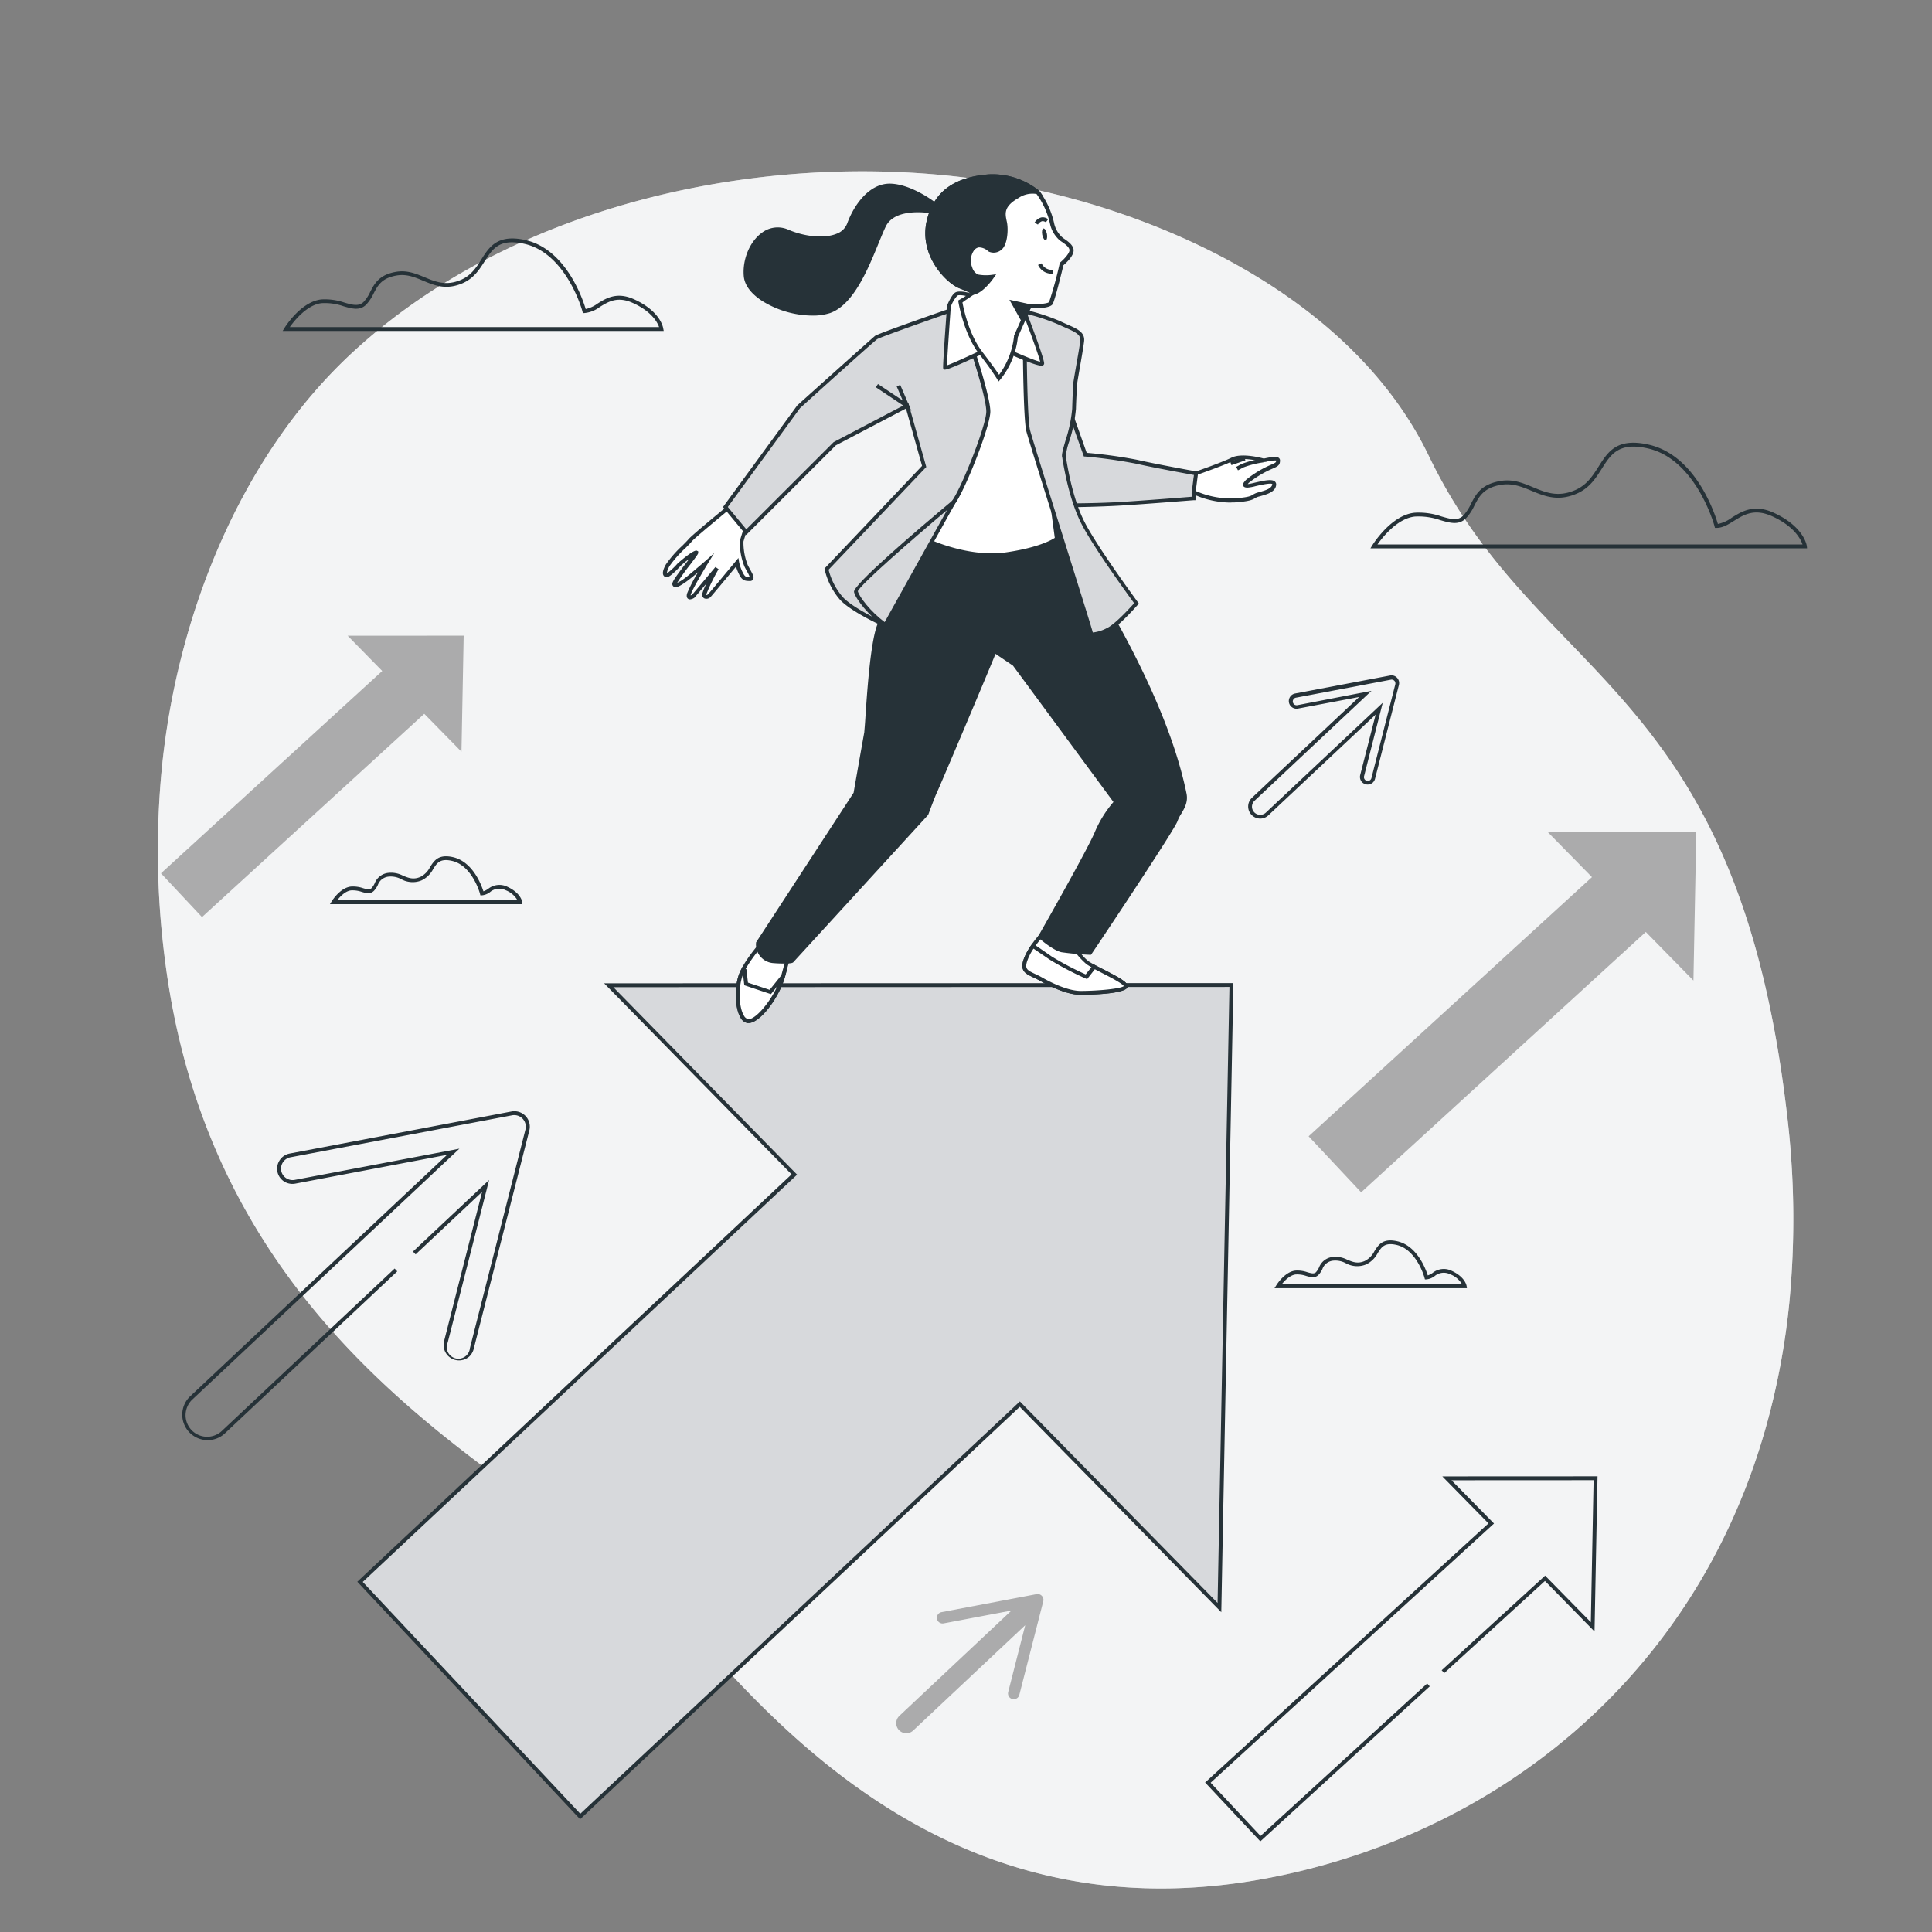 <svg xmlns="http://www.w3.org/2000/svg" viewBox="0 0 500 500"><rect x="0" y="0" width="500" height="500" fill="#808080" stroke="none"/><g id="freepik--background-simple--inject-56"><path d="M264.53,48.35C305,56.49,351,79,369.78,118c28.41,59,79.52,58.38,92.65,170a226.62,226.62,0,0,1,.65,49.09,188.15,188.15,0,0,1-3.89,23.76C443.32,429.93,391,473,331,485.48c-78.91,16.43-125.69-33-153.65-65.47S56.43,357.83,42.66,248.15A219.41,219.41,0,0,1,42,197.7C46,159.4,62,118.57,90.67,91.74q3.22-3,6.65-5.85C141.9,49,209.36,37.25,264.53,48.35Z" style="fill:#D7D9DC"></path><path d="M264.53,48.35C305,56.49,351,79,369.78,118c28.41,59,79.52,58.38,92.65,170a226.62,226.62,0,0,1,.65,49.09,188.15,188.15,0,0,1-3.89,23.76C443.32,429.93,391,473,331,485.48c-78.91,16.43-125.69-33-153.65-65.47S56.43,357.83,42.66,248.15A219.41,219.41,0,0,1,42,197.7C46,159.4,62,118.57,90.67,91.74q3.22-3,6.65-5.85C141.9,49,209.36,37.25,264.53,48.35Z" style="fill:#fff;opacity:0.7"></path></g><g id="freepik--Arrows--inject-56"><polygon points="439 215.3 400.54 215.32 412 227 338.67 294.07 352.27 308.57 425.93 241.19 438.26 253.76 439 215.3" style="opacity:0.3"></polygon><polygon points="326.17 476.54 311.88 461.31 312.26 460.97 385.21 394.25 373.27 382.09 413.44 382.07 412.66 422.23 399.83 409.15 373.77 432.99 373.1 432.26 399.87 407.77 411.71 419.83 412.42 383.07 375.65 383.09 386.65 394.29 386.26 394.64 313.31 461.37 326.22 475.14 369.35 435.69 370.02 436.43 326.17 476.54" style="fill:#263238"></polygon><polygon points="120 164.51 89.97 164.52 98.92 173.65 41.66 226.02 52.28 237.34 109.8 184.73 119.43 194.54 120 164.51" style="opacity:0.3"></polygon><path d="M53.75,372.71a6.59,6.59,0,0,1-6.58-6.79,6.54,6.54,0,0,1,2.07-4.58l66.46-62.47-39.27,7.45a4,4,0,0,1-3-.62,3.93,3.93,0,0,1-1.65-2.54A4,4,0,0,1,75,298.53l57.42-10.89a4,4,0,0,1,4.58,4.88l-14.42,56.63a4.08,4.08,0,0,1-1.12,1.91,4,4,0,0,1-6.56-3.87l9.86-38.73-17.2,16.17-.69-.73,19.71-18.52-10.71,42.06a3,3,0,1,0,5.74,1.46L136,292.27a3,3,0,0,0-3.43-3.64L75.14,299.51A3,3,0,0,0,72.78,303a3,3,0,0,0,3.46,2.36l42.65-8.08-69,64.81a5.58,5.58,0,1,0,7.64,8.13l44.6-41.92.68.73-44.6,41.92A6.56,6.56,0,0,1,53.75,372.71Z" style="fill:#263238"></path><path d="M326.13,211.85a3.11,3.11,0,0,1-2.26-1,3.1,3.1,0,0,1,.14-4.39l27.74-26.08-15.85,3a2,2,0,0,1-2.32-1.58,2,2,0,0,1,1.58-2.32l24.59-4.66a1.94,1.94,0,0,1,1.81.59h0a2,2,0,0,1,.48,1.85l-6.17,24.25a2,2,0,0,1-.57,1,2,2,0,0,1-3.06-.43,2,2,0,0,1-.22-1.51l4-15.64L328.26,211A3.08,3.08,0,0,1,326.13,211.85Zm28.81-33.06-30.25,28.43a2.1,2.1,0,0,0-.09,3,2.15,2.15,0,0,0,3,.09l30.25-28.43-4.83,19a1,1,0,0,0,.11.75,1,1,0,0,0,.6.45,1,1,0,0,0,.92-.24,1,1,0,0,0,.28-.48l6.17-24.25a1,1,0,0,0-.23-.92h0a1,1,0,0,0-.9-.29l-24.59,4.66a1,1,0,0,0-.79,1.15,1,1,0,0,0,.41.63,1,1,0,0,0,.74.16Z" style="fill:#263238"></path><path d="M269.62,413a1.47,1.47,0,0,0-1.36-.44l-24.59,4.66a1.48,1.48,0,1,0,.55,2.91l17.54-3.32-29,27.25a2.61,2.61,0,0,0-.11,3.68,2.61,2.61,0,0,0,3.68.12l29-27.26-4.41,17.3a1.49,1.49,0,0,0,1.07,1.81,1.53,1.53,0,0,0,1.39-.36,1.45,1.45,0,0,0,.42-.72L270,414.4A1.48,1.48,0,0,0,269.62,413Z" style="opacity:0.3"></path></g><g id="freepik--Clouds--inject-56"><path d="M467.67,141.9h-113l.47-.76c.2-.32,4.9-7.85,10.95-8.45a17.75,17.75,0,0,1,6.92.95c2.47.71,4.25,1.22,5.69-.22a11.92,11.92,0,0,0,2-3.06c1.28-2.48,2.61-5.05,7.66-5.89,3.2-.54,5.83.56,8.37,1.62,3.31,1.37,6.43,2.67,10.89.76,3.05-1.31,4.6-3.75,6.09-6.1,2.45-3.88,4.77-7.54,13-5.67,12.14,2.76,17.09,17.82,17.88,20.52a9.11,9.11,0,0,0,3.59-1.63c2.57-1.61,5.78-3.62,10.93-1.24,7.79,3.6,8.48,8.41,8.5,8.61Zm-111.18-1h110c-.43-1.3-2.06-4.62-7.78-7.26-4.66-2.15-7.37-.46-10,1.18-1.48.92-2.88,1.8-4.49,1.8h-.39l-.1-.37c0-.18-4.77-17.36-17.24-20.19-7.55-1.72-9.58,1.5-11.94,5.22-1.57,2.49-3.2,5.06-6.54,6.49-4.84,2.08-8.31.63-11.66-.76-2.52-1.05-4.91-2-7.83-1.55-4.55.75-5.71,3-6.94,5.36a12.35,12.35,0,0,1-2.18,3.3c-1.86,1.87-4.09,1.23-6.68.48a17,17,0,0,0-6.54-.92C361.68,134.13,357.83,139,356.49,140.9Z" style="fill:#263238"></path><path d="M135.2,234H85.39l.47-.76c.09-.15,2.2-3.53,5-3.8a8.06,8.06,0,0,1,3.1.42c1.11.32,1.7.46,2.19,0a5,5,0,0,0,.82-1.26,4.26,4.26,0,0,1,3.52-2.7,6.67,6.67,0,0,1,3.79.72c1.38.57,2.68,1.11,4.5.33a5.66,5.66,0,0,0,2.51-2.54c1.07-1.68,2.17-3.43,5.94-2.58,5.11,1.17,7.35,7.18,7.88,8.85a5.1,5.1,0,0,0,1.2-.62,4.63,4.63,0,0,1,5-.56c3.52,1.63,3.84,3.86,3.85,4Zm-47.94-1h46.67a6,6,0,0,0-3.07-2.61,3.68,3.68,0,0,0-4.05.49,4,4,0,0,1-2.1.83h-.39l-.09-.37c0-.08-2-7.36-7.27-8.55-3.07-.7-3.86.55-4.87,2.14a6.58,6.58,0,0,1-3,2.92,6.07,6.07,0,0,1-5.27-.33,5.71,5.71,0,0,0-3.24-.65,3.3,3.3,0,0,0-2.8,2.17,5.86,5.86,0,0,1-1,1.5c-.93.93-2.07.6-3.17.28a7.2,7.2,0,0,0-2.73-.39C89.37,230.58,88,232.05,87.26,233Z" style="fill:#263238"></path><path d="M379.64,333.39h-49.8l.47-.76c.08-.14,2.19-3.52,4.95-3.8a7.94,7.94,0,0,1,3.11.43c1.1.31,1.7.45,2.19,0a4.89,4.89,0,0,0,.81-1.25,4.27,4.27,0,0,1,3.53-2.71,6.62,6.62,0,0,1,3.78.72c1.38.57,2.68,1.12,4.5.33a5.63,5.63,0,0,0,2.51-2.53c1.07-1.69,2.18-3.44,5.94-2.58,5.11,1.16,7.35,7.17,7.88,8.84a5,5,0,0,0,1.21-.62,4.61,4.61,0,0,1,5-.56c3.52,1.63,3.84,3.86,3.85,4Zm-47.94-1h46.68a6,6,0,0,0-3.08-2.61,3.68,3.68,0,0,0-4.05.5,4.11,4.11,0,0,1-2.1.82h-.38l-.1-.37c0-.07-2-7.36-7.26-8.55-3.08-.7-3.87.56-4.87,2.14a6.66,6.66,0,0,1-3,2.92,6.08,6.08,0,0,1-5.27-.33,5.71,5.71,0,0,0-3.24-.65,3.29,3.29,0,0,0-2.8,2.18,5.61,5.61,0,0,1-1,1.5c-.92.92-2.06.59-3.17.28a7.14,7.14,0,0,0-2.73-.39C333.82,330,332.43,331.46,331.7,332.39Z" style="fill:#263238"></path><path d="M171.77,85.65H73.15l.47-.76c.17-.28,4.28-6.87,9.58-7.4a15.56,15.56,0,0,1,6,.84c2.13.61,3.66,1,4.89-.18a9.89,9.89,0,0,0,1.74-2.65c1.07-2.07,2.29-4.42,6.72-5.16,2.8-.47,5.11.49,7.33,1.41,2.87,1.19,5.57,2.32,9.43.67,2.64-1.14,4-3.25,5.27-5.3,2.06-3.24,4.18-6.6,11.4-5,10.53,2.39,14.86,15.37,15.6,17.86a8,8,0,0,0,3.05-1.4c2.25-1.41,5.06-3.17,9.57-1.08,6.83,3.14,7.43,7.37,7.45,7.55ZM75,84.65h95.57c-.41-1.18-1.87-4-6.72-6.21-4-1.85-6.36-.39-8.62,1a7.71,7.71,0,0,1-4,1.58h-.38l-.1-.37c0-.15-4.15-15.08-15-17.54-6.53-1.49-8.29,1.3-10.33,4.52-1.31,2.07-2.8,4.42-5.73,5.68-4.24,1.82-7.27.55-10.21-.67-2.18-.91-4.25-1.77-6.78-1.35-3.93.66-4.93,2.6-6,4.64a11.32,11.32,0,0,1-1.92,2.9c-1.65,1.64-3.61,1.08-5.88.43a14.46,14.46,0,0,0-5.67-.8C79.5,78.87,76.21,82.93,75,84.65Z" style="fill:#263238"></path></g><g id="freepik--Character--inject-56"><polygon points="318.69 254.92 157.54 254.98 205.57 303.94 93.18 409.38 150.16 470.11 263.92 363.39 315.59 416.04 318.69 254.92" style="fill:#D7D9DC"></polygon><path d="M150.13,470.82,92.47,409.35,204.86,303.92l-48.51-49.44h1.19l161.66-.06-3.13,162.82-52.16-53.15ZM93.88,409.4l56.3,60L263.94,362.69l51.17,52.15,3.07-159.42-159.45.06L206.29,304Z" style="fill:#263238"></path><path d="M194.1,133.94s-2,5.17-2.15,6.13a16,16,0,0,0,1.19,6.46c1,1.82,2,3.33,1,3.33s-1.61,0-2.36-1.51a11.13,11.13,0,0,1-1-2.79s-6.77,8.17-7.2,8.6-1.4.54-1.29-.43,3.22-6.67,3.22-6.67l-6,7.21s-1.61,1.07-1.18-.54,4.41-8.06,4.41-8.06-4.2,3.65-5.27,4.4-2.8,1.94-2.91,1.08,5.49-7.53,5.59-8.07-4,2.59-4.4,3.12-2.58,2.69-3.12,2.69-.86-.64.21-2.58,4.95-5.38,5.81-6.45,12-10.22,12-10.22Z" style="fill:#fff"></path><path d="M178.58,155.12a.81.81,0,0,1-.51-.16c-.34-.24-.43-.7-.26-1.36a37.89,37.89,0,0,1,2.87-5.53c-1.16,1-2.42,2-3,2.41-1.63,1.15-2.58,1.68-3.22,1.4a.81.81,0,0,1-.46-.67c-.08-.59.66-1.71,3.75-5.75l.62-.81a20,20,0,0,0-2.3,1.87s-2.57,2.87-3.51,2.87a1,1,0,0,1-.84-.46c-.34-.57-.14-1.51.62-2.86a28.81,28.81,0,0,1,4.24-4.84c.72-.73,1.34-1.35,1.61-1.68.87-1.09,11-9.35,12.12-10.29l.39-.32,3.94,4.92-.11.27a56.23,56.23,0,0,0-2.12,6,15.7,15.7,0,0,0,1.13,6.16c.17.33.35.64.51.94.74,1.33,1.19,2.13.85,2.72a.89.89,0,0,1-.84.41c-1.22,0-2-.08-2.81-1.78a12.63,12.63,0,0,1-.77-1.94c-1.75,2.11-6.23,7.5-6.6,7.87a1.47,1.47,0,0,1-1.58.36,1.07,1.07,0,0,1-.56-1.2,13.73,13.73,0,0,1,1.13-2.72l-3.15,3.73A2.36,2.36,0,0,1,178.58,155.12Zm6.28-12-1.73,2.81c-1.09,1.78-4,6.66-4.35,7.93a1.39,1.39,0,0,0-.05.23,2.62,2.62,0,0,0,.42-.2l6-7.15.82.56a48.43,48.43,0,0,0-3.17,6.49.49.49,0,0,0,0,.19.61.61,0,0,0,.43-.17c.31-.31,4.46-5.29,7.18-8.57l.69-.84.18,1.08a11.11,11.11,0,0,0,.93,2.65c.6,1.2.87,1.23,1.84,1.23a10.15,10.15,0,0,0-.81-1.64l-.53-1a16.38,16.38,0,0,1-1.23-6.74,53,53,0,0,1,2.07-6l-2.94-3.68c-4.48,3.67-11,9.08-11.58,9.82-.3.38-.91,1-1.68,1.76a28.86,28.86,0,0,0-4.08,4.62c-.81,1.46-.63,1.87-.63,1.87a17.94,17.94,0,0,0,2.71-2.53s4.14-3.71,5-3.32l.35.17,0,.44c-.06.29-.44.81-2,2.89a55.08,55.08,0,0,0-3.45,4.82,11,11,0,0,0,2-1.23c1-.72,5.19-4.33,5.23-4.37Z" style="fill:#263238"></path><path d="M199.35,241.72s-6.26,6.46-7.72,10.84-.62,11.25,1.88,11.67,7.71-6.25,9.17-11.67,2.3-8.13,2.3-8.13Z" style="fill:#fff"></path><path d="M193.74,264.75a1.55,1.55,0,0,1-.31,0,2.6,2.6,0,0,1-1.77-1.38c-1.42-2.36-1.66-7.48-.5-10.94,1.48-4.44,7.57-10.76,7.83-11l.25-.26,6.34,3-.13.41s-.84,2.77-2.28,8.12S196.78,264.75,193.74,264.75Zm5.72-22.43c-1.17,1.25-6.11,6.66-7.35,10.39-1.06,3.18-.87,8,.41,10.11a1.72,1.72,0,0,0,1.07.92c2.06.34,7.16-5.93,8.61-11.31,1.13-4.19,1.89-6.79,2.17-7.74Z" style="fill:#263238"></path><path d="M202.68,252.56l-3.33,4.17-6.26-2.09-.41-3.54-.32-.21a11.79,11.79,0,0,0-.73,1.67c-1.46,4.37-.62,11.25,1.88,11.67S201.22,258,202.68,252.56Z" style="fill:#fff"></path><path d="M193.74,264.75a1.55,1.55,0,0,1-.31,0,2.6,2.6,0,0,1-1.77-1.38c-1.42-2.36-1.66-7.48-.5-10.94a11.25,11.25,0,0,1,.76-1.74l.25-.5,1,.65.4,3.46,5.62,1.87,4.62-5.76-.62,2.31C201.76,257.91,196.78,264.75,193.74,264.75Zm-1.44-12.56c-.07.18-.14.36-.19.52-1.06,3.18-.87,8,.41,10.11a1.72,1.72,0,0,0,1.07.92c1.69.28,5.47-3.95,7.55-8.46l-1.62,2-6.89-2.3Z" style="fill:#263238"></path><path d="M277.37,244.24s2.08,3.54,4.17,5,10,4.79,9.79,6S282.79,257,279.66,257s-7.3-1.87-10.22-3.54-5-1.67-4.17-4.59,4-6.46,4-6.46Z" style="fill:#fff"></path><path d="M279.66,257.45c-3.74,0-8.56-2.52-10.46-3.61-.65-.37-1.27-.66-1.82-.92-1.87-.88-3.35-1.58-2.59-4.24.86-3,3.94-6.5,4.07-6.65l.2-.22,8.63,2,.11.18s2.05,3.47,4,4.85a39.48,39.48,0,0,0,3.67,2c4.54,2.33,6.51,3.46,6.34,4.53C291.48,257.43,280.14,257.45,279.66,257.45Zm-10.24-14.53c-.68.81-3,3.67-3.66,6-.53,1.84.17,2.17,2.05,3.06.56.26,1.2.56,1.88.95,1.83,1.05,6.47,3.48,10,3.48,4.48,0,10.36-.57,11.15-1.25-.41-.72-3.76-2.43-5.78-3.47a39.48,39.48,0,0,1-3.78-2.08,19.36,19.36,0,0,1-4.2-5Z" style="fill:#263238"></path><path d="M291.33,255.28c.17-1-5.08-3.43-8.15-5.08l-2.06,2.58A83.69,83.69,0,0,1,272,248l-4.6-3.18a15,15,0,0,0-2.08,4c-.83,2.92,1.26,2.92,4.17,4.59s7.09,3.54,10.22,3.54S291.13,256.54,291.33,255.28Z" style="fill:#fff"></path><path d="M279.66,257.45c-3.74,0-8.56-2.52-10.46-3.61-.65-.37-1.27-.66-1.82-.92-1.87-.88-3.35-1.58-2.59-4.24a15.15,15.15,0,0,1,2.15-4.15l.28-.41.41.28,4.6,3.18a77.9,77.9,0,0,0,8.74,4.59l2.08-2.6.37.19c.62.34,1.33.7,2.06,1.08,4.55,2.33,6.52,3.46,6.35,4.53h0C291.48,257.43,280.14,257.45,279.66,257.45Zm-12.18-11.94a12.92,12.92,0,0,0-1.72,3.45c-.53,1.84.17,2.17,2.05,3.06.56.26,1.2.56,1.88.95,1.83,1.05,6.47,3.48,10,3.48,4.48,0,10.36-.57,11.15-1.25-.41-.72-3.76-2.43-5.78-3.47l-1.72-.89-2,2.56-.36-.16a82.79,82.79,0,0,1-9.25-4.84Zm23.36,9.76Z" style="fill:#263238"></path><path d="M306.58,205.43C301.39,180,283,151.67,282.37,150.21s-5-13.13-5-13.13-17.31,1.88-22.52,1.25-18.76-2.92-18.76-2.92v5.84s-6.33,14.61-8.62,20.7-3,26.4-3.3,27.67-2.79,15.74-2.79,15.74l-25.22,38.71s-.16,4.44,4.15,4.69,4.65-.07,4.65-.07l34.82-38.13s1.77-4.82,2.28-5.84,14.62-34.25,15.33-36.32l5.11,3.45,26.33,35.69a28.88,28.88,0,0,0-5,7.93c-1.88,4.58-14.59,26.89-14.59,26.89s3.54,3.13,5.62,3.54a72.77,72.77,0,0,0,7.26.65s21.56-32.17,22.18-34.26S307.19,208.41,306.58,205.43Z" style="fill:#263238"></path><path d="M203.06,249.36c-.68,0-1.59,0-2.78-.1a4.83,4.83,0,0,1-4.62-5.21v-.14l25.25-38.74c.24-1.39,2.53-14.43,2.77-15.65,0-.26.15-1.67.26-3.46.42-6.34,1.28-19.53,3.06-24.28,2.17-5.78,8-19.36,8.59-20.63v-6.33l.58.1c.14,0,13.6,2.3,18.74,2.92s22.23-1.24,22.4-1.26l.39,0,.13.37c.05.11,4.38,11.68,5,13.11.07.16.53.94,1.12,1.92,12.35,20.75,20.13,38.71,23.12,53.39h0c.44,2.16-.5,3.75-1.32,5.16a9.31,9.31,0,0,0-1,1.95c-.63,2.09-20,31.09-22.24,34.39l-.16.23h-.28a72.26,72.26,0,0,1-7.33-.66c-2.19-.43-5.72-3.52-5.87-3.66l-.3-.26.2-.36c.13-.22,12.72-22.33,14.57-26.83a29.45,29.45,0,0,1,4.82-7.77l-26-35.29-4.52-3.06c-2,5-14.59,34.72-15.12,35.79s-2.25,5.74-2.26,5.78l-.1.17L205.33,249C205.21,249.14,205,249.36,203.06,249.36Zm-6.4-5.14a3.84,3.84,0,0,0,3.68,4,19.32,19.32,0,0,0,4.33,0l34.67-38c.26-.69,1.79-4.83,2.27-5.79.1-.19,14.48-33.84,15.31-36.27l.21-.62,5.77,3.94,26.58,36-.28.31a28.55,28.55,0,0,0-4.91,7.77c-1.76,4.29-12.71,23.6-14.42,26.59.89.75,3.5,2.85,5.09,3.16,1.75.35,5.8.57,6.9.63,8.65-12.91,21.52-32.42,22-33.89a9.69,9.69,0,0,1,1.06-2.17c.77-1.31,1.56-2.66,1.2-4.45-3-14.57-10.71-32.43-23-53.07-.77-1.3-1.09-1.83-1.18-2.05-.57-1.32-4.12-10.77-4.88-12.79-2.64.28-17.4,1.79-22.24,1.21-4.55-.55-15.54-2.38-18.2-2.83l0,5.45c-.07.15-6.36,14.67-8.61,20.68-1.73,4.61-2.59,17.7-3,24-.14,2.2-.22,3.28-.28,3.59-.25,1.25-2.76,15.58-2.79,15.72l-.07.19Z" style="fill:#263238"></path><path d="M252.19,79.81l-8.51,3.62s6,23,5.61,25-8.53,31.79-8.53,31.79,10.13,4.71,19.9,3.26,12.85-4,12.85-4-4.67-34.69-4.67-36.14.54-18.82.54-18.82S260.87,78.18,252.19,79.81Z" style="fill:#fff"></path><path d="M256.72,144.23a43.06,43.06,0,0,1-16.17-3.58l-.38-.18.11-.41c.08-.3,8.17-29.81,8.52-31.75.25-1.37-3.3-15.91-5.6-24.76l-.11-.41,9-3.82c8.79-1.65,17.22,4.53,17.58,4.79l.21.16v.26c0,.17-.54,17.38-.54,18.8,0,1.12,3.05,24.08,4.67,36.07l0,.28-.21.17c-.13.11-3.3,2.64-13.09,4.09A27.38,27.38,0,0,1,256.72,144.23Zm-15.36-4.32c1.93.82,10.79,4.3,19.23,3,8.08-1.19,11.53-3.15,12.39-3.71-.49-3.63-4.64-34.5-4.64-35.91s.46-16.28.53-18.56c-1.34-.94-8.93-5.87-16.54-4.48l-8.05,3.43c1,3.74,5.86,22.82,5.51,24.77S242.39,136.14,241.36,139.91Z" style="fill:#263238"></path><path d="M276.57,105.67l4.25,12a126.25,126.25,0,0,1,13.36,1.87c4.87,1.12,15.36,3,15.36,3l-.62,6.49s-12.37,1-18.61,1.37-13.36.38-13.36.38l-5.87-14Z" style="fill:#D7D9DC"></path><path d="M277,131.27h-.33l-6.09-14.51,6.12-12.37,4.53,12.8A125.8,125.8,0,0,1,294.29,119c4.81,1.11,15.23,3,15.34,3l.45.08-.7,7.37-.42,0c-.13,0-12.44,1-18.62,1.37S277,131.27,277,131.27Zm-5.32-14.47,5.65,13.47c1.48,0,7.6-.05,13-.38s16-1.16,18.18-1.34l.54-5.61c-2.07-.38-10.68-1.94-14.93-2.92a128.33,128.33,0,0,0-13.29-1.87l-.32,0-4-11.18Z" style="fill:#263238"></path><path d="M265.21,89.81s.13,18.48.87,21.6,16.27,51.85,16.27,52.47,1.75.25,4.25-.87,7.49-6.87,7.49-6.87-10.26-13.91-13.75-20.65-4.76-16-5-17.33,2.49-7.87,2.62-12.37.25-5.24.25-6,1.62-9.24,1.87-11.62-2.5-3-5.87-4.62a55.34,55.34,0,0,0-9.09-2.94Z" style="fill:#D7D9DC"></path><path d="M282.88,164.68a1.35,1.35,0,0,1-.69-.16.77.77,0,0,1-.34-.64c-.12-.59-3.79-12.28-7.34-23.6-4.19-13.33-8.52-27.11-8.91-28.75-.76-3.14-.88-21-.89-21.72L264.6,80l.62.15a53.72,53.72,0,0,1,9.2,3c.64.31,1.25.58,1.83.84,2.55,1.12,4.56,2,4.32,4.29-.14,1.27-.65,4.24-1.11,6.86-.36,2.06-.76,4.39-.76,4.7s0,.55-.05,1c0,.79-.12,2.12-.2,5a37.44,37.44,0,0,1-1.77,8.49,16.8,16.8,0,0,0-.86,3.77c0,.13.05.32.1.58,1.14,7,2.78,12.6,4.86,16.61,3.44,6.63,13.61,20.44,13.71,20.58l.24.33-.26.3c-.21.24-5.1,5.84-7.67,7A11.21,11.21,0,0,1,282.88,164.68Zm0-.83v0Zm0-.17a9.87,9.87,0,0,0,3.58-1.13c2.05-.92,6-5.26,7.06-6.44-1.57-2.14-10.38-14.27-13.56-20.39s-4.53-14.26-5-16.91c0-.25-.07-.44-.1-.57-.12-.66.22-1.9.89-4.22a36.49,36.49,0,0,0,1.73-8.24c.08-2.89.16-4.23.21-5,0-.43,0-.69,0-1s.28-2,.78-4.87c.45-2.61,1-5.56,1.09-6.8.16-1.48-1.17-2.14-3.72-3.27-.59-.26-1.22-.53-1.87-.84a49.94,49.94,0,0,0-8.37-2.76l.1,8.54c0,.19.13,18.46.86,21.49.39,1.61,4.91,16,8.89,28.69C281,157.69,282.57,162.67,282.81,163.68Z" style="fill:#263238"></path><path d="M251.48,90s4.27,12.82,4.27,16.54-6.31,19.64-8.91,23.36-17.71,31.94-17.71,31.94-8.36-3.72-11.34-6.88a17.88,17.88,0,0,1-3.9-7.62l25.27-26.58L234.75,105,216,114.86l-22.86,22.86-5.39-6.5,18.92-25.92s19.37-17.39,20.11-18,20.44-7.43,20.44-7.43Z" style="fill:#D7D9DC"></path><path d="M229.35,162.44l-.42-.19c-.35-.15-8.49-3.79-11.5-7a18.23,18.23,0,0,1-4-7.86l-.05-.25.18-.19,25.07-26.38-4.16-14.84-18.16,9.53-23.2,23.19-6-7.23,19.22-26.3c.79-.71,19.39-17.41,20.14-18s17.28-6.35,20.58-7.5l.44-.16L252,89.8c.18.52,4.3,12.94,4.3,16.7s-6.31,19.8-9,23.65c-2.56,3.65-17.53,31.6-17.68,31.88Zm-14.91-15a17.32,17.32,0,0,0,3.72,7.13c2.49,2.65,9,5.77,10.75,6.57,2-3.64,15.07-28.08,17.52-31.58,2.56-3.66,8.82-19.47,8.82-23.07S251.2,90.7,251,90.13l-4.08-9.58c-7.77,2.71-19.17,6.76-19.88,7.21s-14.62,13-20,17.88L188.36,131.2l4.79,5.78,22.6-22.56,19.32-10.14,4.65,16.58Z" style="fill:#263238"></path><polygon points="235.87 106.36 226.67 100.22 227.22 99.39 233.63 103.66 232.06 100 232.98 99.61 235.87 106.36" style="fill:#263238"></polygon><path d="M246.84,129.86s-25.7,21.53-25.33,23.2,3.72,5.95,7.62,8.74Z" style="fill:#D7D9DC"></path><path d="M229.3,162.53l-.46-.33c-3.89-2.77-7.4-7.13-7.82-9-.38-1.71,15.81-15.58,25.5-23.69l2.06-1.73ZM222,153c.4,1.5,3.38,5.35,6.95,8L245.09,132C235.69,139.92,222.64,151.34,222,153Zm0,0Z" style="fill:#263238"></path><path d="M251.09,76.37s-2.76-.88-3.63-.25-1.88,3.13-1.88,3.13-1.13,15.39-1,15.9,13.14-5.76,13.14-5.76,11.89,5.63,12,4.63-4.63-13.4-4.63-13.4Z" style="fill:#fff"></path><path d="M244.57,95.66a.38.38,0,0,1-.19,0l-.21-.1-.08-.25c-.12-.51.57-10.28,1-16.06l0-.15c.11-.27,1.09-2.66,2.06-3.35s3.56,0,4.07.18l14.25,4.33.08.22c1.13,2.94,4.8,12.6,4.67,13.64a.61.61,0,0,1-.32.46c-.93.52-7.1-2.19-12.2-4.6C247.12,95,245.09,95.66,244.57,95.66Zm1.5-16.3c-.39,5.33-.92,13.09-1,15.2,1.86-.64,8.35-3.66,12.44-5.62l.21-.11.22.11c4.61,2.18,9.76,4.38,11.25,4.67-.37-1.58-2.46-7.35-4.46-12.58l-13.79-4.19c-1.22-.38-2.78-.61-3.19-.32A8.92,8.92,0,0,0,246.07,79.36Z" style="fill:#263238"></path><path d="M268.59,49.74A18.91,18.91,0,0,0,256,45.62C250,46.05,242.66,48,240.4,56.94s4.94,15.94,8,17.18a20.12,20.12,0,0,1,3.6,1.64s-1.44,1-2.47,1.65l-1,.62s1.23,8,5.24,13.27a71.15,71.15,0,0,1,4.74,6.58,20.75,20.75,0,0,0,4.42-10.8l3.5-7.82s4.94.21,5.55-.82,2.78-10.08,2.78-10.08,2.88-2.37,2.57-3.81-2.46-2.37-3.08-3.09a7.45,7.45,0,0,1-2-3.7A21.39,21.39,0,0,0,268.59,49.74Z" style="fill:#fff"></path><path d="M258.41,98.75l-.34-.63a73.42,73.42,0,0,0-4.69-6.52c-4-5.28-5.29-13.16-5.35-13.5l-.05-.33L249.3,77c.57-.34,1.28-.82,1.78-1.17-.5-.24-1.37-.64-2.84-1.23-3.31-1.32-10.65-8.55-8.32-17.77C241.74,49.59,247,45.76,256,45.12a19.27,19.27,0,0,1,12.92,4.24l.05.06a21.8,21.8,0,0,1,3.81,8.23A6.8,6.8,0,0,0,274.49,61l.14.16a6.07,6.07,0,0,0,.88.7c.92.64,2.06,1.44,2.31,2.61.33,1.54-1.89,3.57-2.61,4.18-.35,1.48-2.19,9.05-2.8,10.07s-4,1.13-5.66,1.07l-3.33,7.44a21,21,0,0,1-4.54,11Zm-9.33-20.47c.28,1.55,1.66,8.23,5.09,12.72,2.62,3.42,3.84,5.19,4.39,6a20.61,20.61,0,0,0,3.87-10l0-.15,3.64-8.13h.34c2.43.1,4.86-.17,5.11-.58a101.22,101.22,0,0,0,2.72-9.94l0-.16.12-.11c1.1-.9,2.57-2.53,2.41-3.31s-1.14-1.46-1.91-2a5.77,5.77,0,0,1-1.07-.86l-.14-.16a7.76,7.76,0,0,1-1.92-3.75,20.89,20.89,0,0,0-3.58-7.79,18.51,18.51,0,0,0-12.16-4c-5.43.39-12.91,1.94-15.18,10.94-2.18,8.62,4.64,15.36,7.72,16.59a21.33,21.33,0,0,1,3.73,1.72l.51.42-.53.38c-.06,0-1.47,1-2.51,1.67Z" style="fill:#263238"></path><path d="M263.34,50.76c2.36-1.33,4.11-1.33,5.27-1l0,0A18.91,18.91,0,0,0,256,45.62C250,46.05,242.66,48,240.4,56.94s4.94,15.94,8,17.18a20.12,20.12,0,0,1,3.6,1.64c2.26-.51,4.73-4.11,4.73-4.11a12,12,0,0,1-3.81-.1c-1.54-.42-3.19-4.22-1.44-6.79s4.22-.42,4.63-.11A2.58,2.58,0,0,0,259,64c1.13-1,1.44-4.22,1.13-6.18S258.61,53.44,263.34,50.76Z" style="fill:#263238"></path><path d="M251.9,76.31l-.19-.16a22.57,22.57,0,0,0-3.47-1.57c-3.31-1.32-10.65-8.55-8.32-17.77C241.74,49.59,247,45.76,256,45.12a19.27,19.27,0,0,1,12.92,4.24l.08.09.86,1.18-1.39-.39a6.47,6.47,0,0,0-4.88,1h0c-3.85,2.18-3.46,4-3.09,5.84q.09.38.15.75c.31,2,0,5.41-1.29,6.62a3.07,3.07,0,0,1-3.52.64l-.09-.07a3.61,3.61,0,0,0-2.44-1,2,2,0,0,0-1.38,1,4.59,4.59,0,0,0-.33,4.16,2.94,2.94,0,0,0,1.48,1.86,11.27,11.27,0,0,0,3.61.09l1.12-.15-.64.93c-.1.16-2.61,3.77-5,4.32Zm5.25-30.23c-.36,0-.71,0-1.08,0-5.43.39-12.91,1.94-15.18,10.94-2.18,8.62,4.64,15.36,7.72,16.59a30.43,30.43,0,0,1,3.5,1.57c1.33-.41,2.76-2,3.57-3a10.12,10.12,0,0,1-2.86-.21,3.82,3.82,0,0,1-2.15-2.48,5.57,5.57,0,0,1,.43-5.07A3.07,3.07,0,0,1,253.15,63a4.49,4.49,0,0,1,3.21,1.15,2.11,2.11,0,0,0,2.33-.52c.92-.84,1.28-3.77,1-5.73,0-.23-.09-.46-.13-.7-.39-1.85-.92-4.38,3.57-6.91h0a8.94,8.94,0,0,1,3.74-1.24A18.44,18.44,0,0,0,257.15,46.08Z" style="fill:#263238"></path><path d="M270.94,60.52c.17.84,0,1.57-.31,1.64s-.73-.56-.9-1.4,0-1.57.31-1.63S270.78,59.69,270.94,60.52Z" style="fill:#263238"></path><path d="M268.61,58.12l-.86-.51a2.93,2.93,0,0,1,1.73-1.34,2.2,2.2,0,0,1,1.78.47l-.6.8a1.26,1.26,0,0,0-1-.29A2,2,0,0,0,268.61,58.12Z" style="fill:#263238"></path><path d="M272.18,70.83a3.82,3.82,0,0,1-3.53-2.27l.91-.41a2.87,2.87,0,0,0,2.88,1.67l.12,1Z" style="fill:#263238"></path><polygon points="266.43 79.26 262.21 78.34 264.58 82.56 266.43 79.26" style="fill:#263238"></polygon><path d="M264.58,83.58l-3.35-6,6,1.31Zm-1.39-4.52,1.39,2.47,1.08-1.92Z" style="fill:#263238"></path><path d="M241.84,52.82s-6-4.63-11.32-4.83-9.15,5.45-10.8,10-9.57,4.63-15.84,2S192.46,64.65,193,71.34s14.41,11.73,21.71,9.16,11.42-16.57,14.1-22.12,12.34-3.71,12.34-3.71Z" style="fill:#263238"></path><path d="M210.17,81.67a25,25,0,0,1-12.93-3.79c-2.94-1.91-4.59-4.16-4.76-6.5-.34-4.34,1.6-8.92,4.7-11.15a6.75,6.75,0,0,1,6.89-.77c4.45,1.89,9.48,2.28,12.51,1a4.59,4.59,0,0,0,2.67-2.62c1.78-4.89,5.81-10.51,11.29-10.31s11.36,4.74,11.61,4.94l.29.23-1,2.58-.41-.07c-.1,0-9.33-1.72-11.8,3.42-.54,1.12-1.13,2.57-1.82,4.24-2.75,6.76-6.53,16-12.56,18.14A14.43,14.43,0,0,1,210.17,81.67Zm-8.91-21.81a6,6,0,0,0-3.5,1.19c-2.83,2-4.6,6.25-4.29,10.25.16,2,1.69,4,4.32,5.74,5,3.23,12.3,4.54,16.72,3,5.61-2,9.44-11.36,12-17.57.69-1.7,1.28-3.16,1.83-4.3,2.52-5.22,10.54-4.34,12.48-4l.44-1.11c-1.26-.92-6.27-4.34-10.73-4.51-4.92-.18-8.65,5.08-10.32,9.65a5.58,5.58,0,0,1-3.21,3.2c-3.27,1.42-8.62,1-13.3-1A6.15,6.15,0,0,0,201.26,59.86Z" style="fill:#263238"></path><path d="M309.54,122.53s6.87-2.38,9.37-3.63,7.61.13,8,.25,3.87-1,3.87,0-.37,1.13-2.12,1.88a26.55,26.55,0,0,0-5.87,3.62c-.63.75-1,1.12.12,1.12s7-2,6.87-.37-2.37,2.12-4.12,2.62-.75,1.12-6.24,1.5a23,23,0,0,1-10.49-2.12Z" style="fill:#fff"></path><path d="M318.25,130.06a23.58,23.58,0,0,1-9.56-2.22l-.31-.16.71-5.53.29-.1c.07,0,6.86-2.37,9.3-3.59,2.81-1.4,8.33.2,8.38.22l.78-.16c1.49-.29,2.59-.46,3.13,0a.83.83,0,0,1,.3.64c0,1.3-.61,1.56-2.25,2.26l-.18.08a26.71,26.71,0,0,0-5.68,3.48l-.09.11-.16.19a13.76,13.76,0,0,0,1.77-.35c2.6-.6,4.49-1,5.26-.31a1,1,0,0,1,.33.83c-.14,1.85-2.33,2.46-4.08,2.95l-.4.11a3.43,3.43,0,0,0-1,.43c-.69.4-1.41.82-5.38,1.09C319,130,318.64,130.06,318.25,130.06Zm-8.79-3a22.5,22.5,0,0,0,9.91,1.92c3.73-.25,4.35-.61,4.95-1a4.75,4.75,0,0,1,1.19-.52l.41-.11c1.53-.43,3.26-.92,3.35-2.07-.39-.38-3.28.29-4.36.54a11.35,11.35,0,0,1-2,.37c-.33,0-.94,0-1.16-.46s.13-.86.56-1.37l.09-.11a26.62,26.62,0,0,1,6.06-3.76l.18-.08c1.54-.66,1.63-.73,1.64-1.23a8.44,8.44,0,0,0-2.24.24,2.92,2.92,0,0,1-1.29.13c-.64-.22-5.4-1.38-7.61-.28s-7.78,3.07-9.13,3.55Z" style="fill:#263238"></path><path d="M320.39,121.72l-.47-.88,1.37-.75a25.8,25.8,0,0,1,5.53-1.43l.16,1a23.86,23.86,0,0,0-5.21,1.32Z" style="fill:#263238"></path><path d="M318.53,119.9s1.5-.5,3.62-1.25" style="fill:#fff"></path><path d="M318.69,120.38l-.32-.95s1.5-.5,3.62-1.25l.33.95C320.19,119.88,318.69,120.38,318.69,120.38Z" style="fill:#263238"></path></g></svg>
